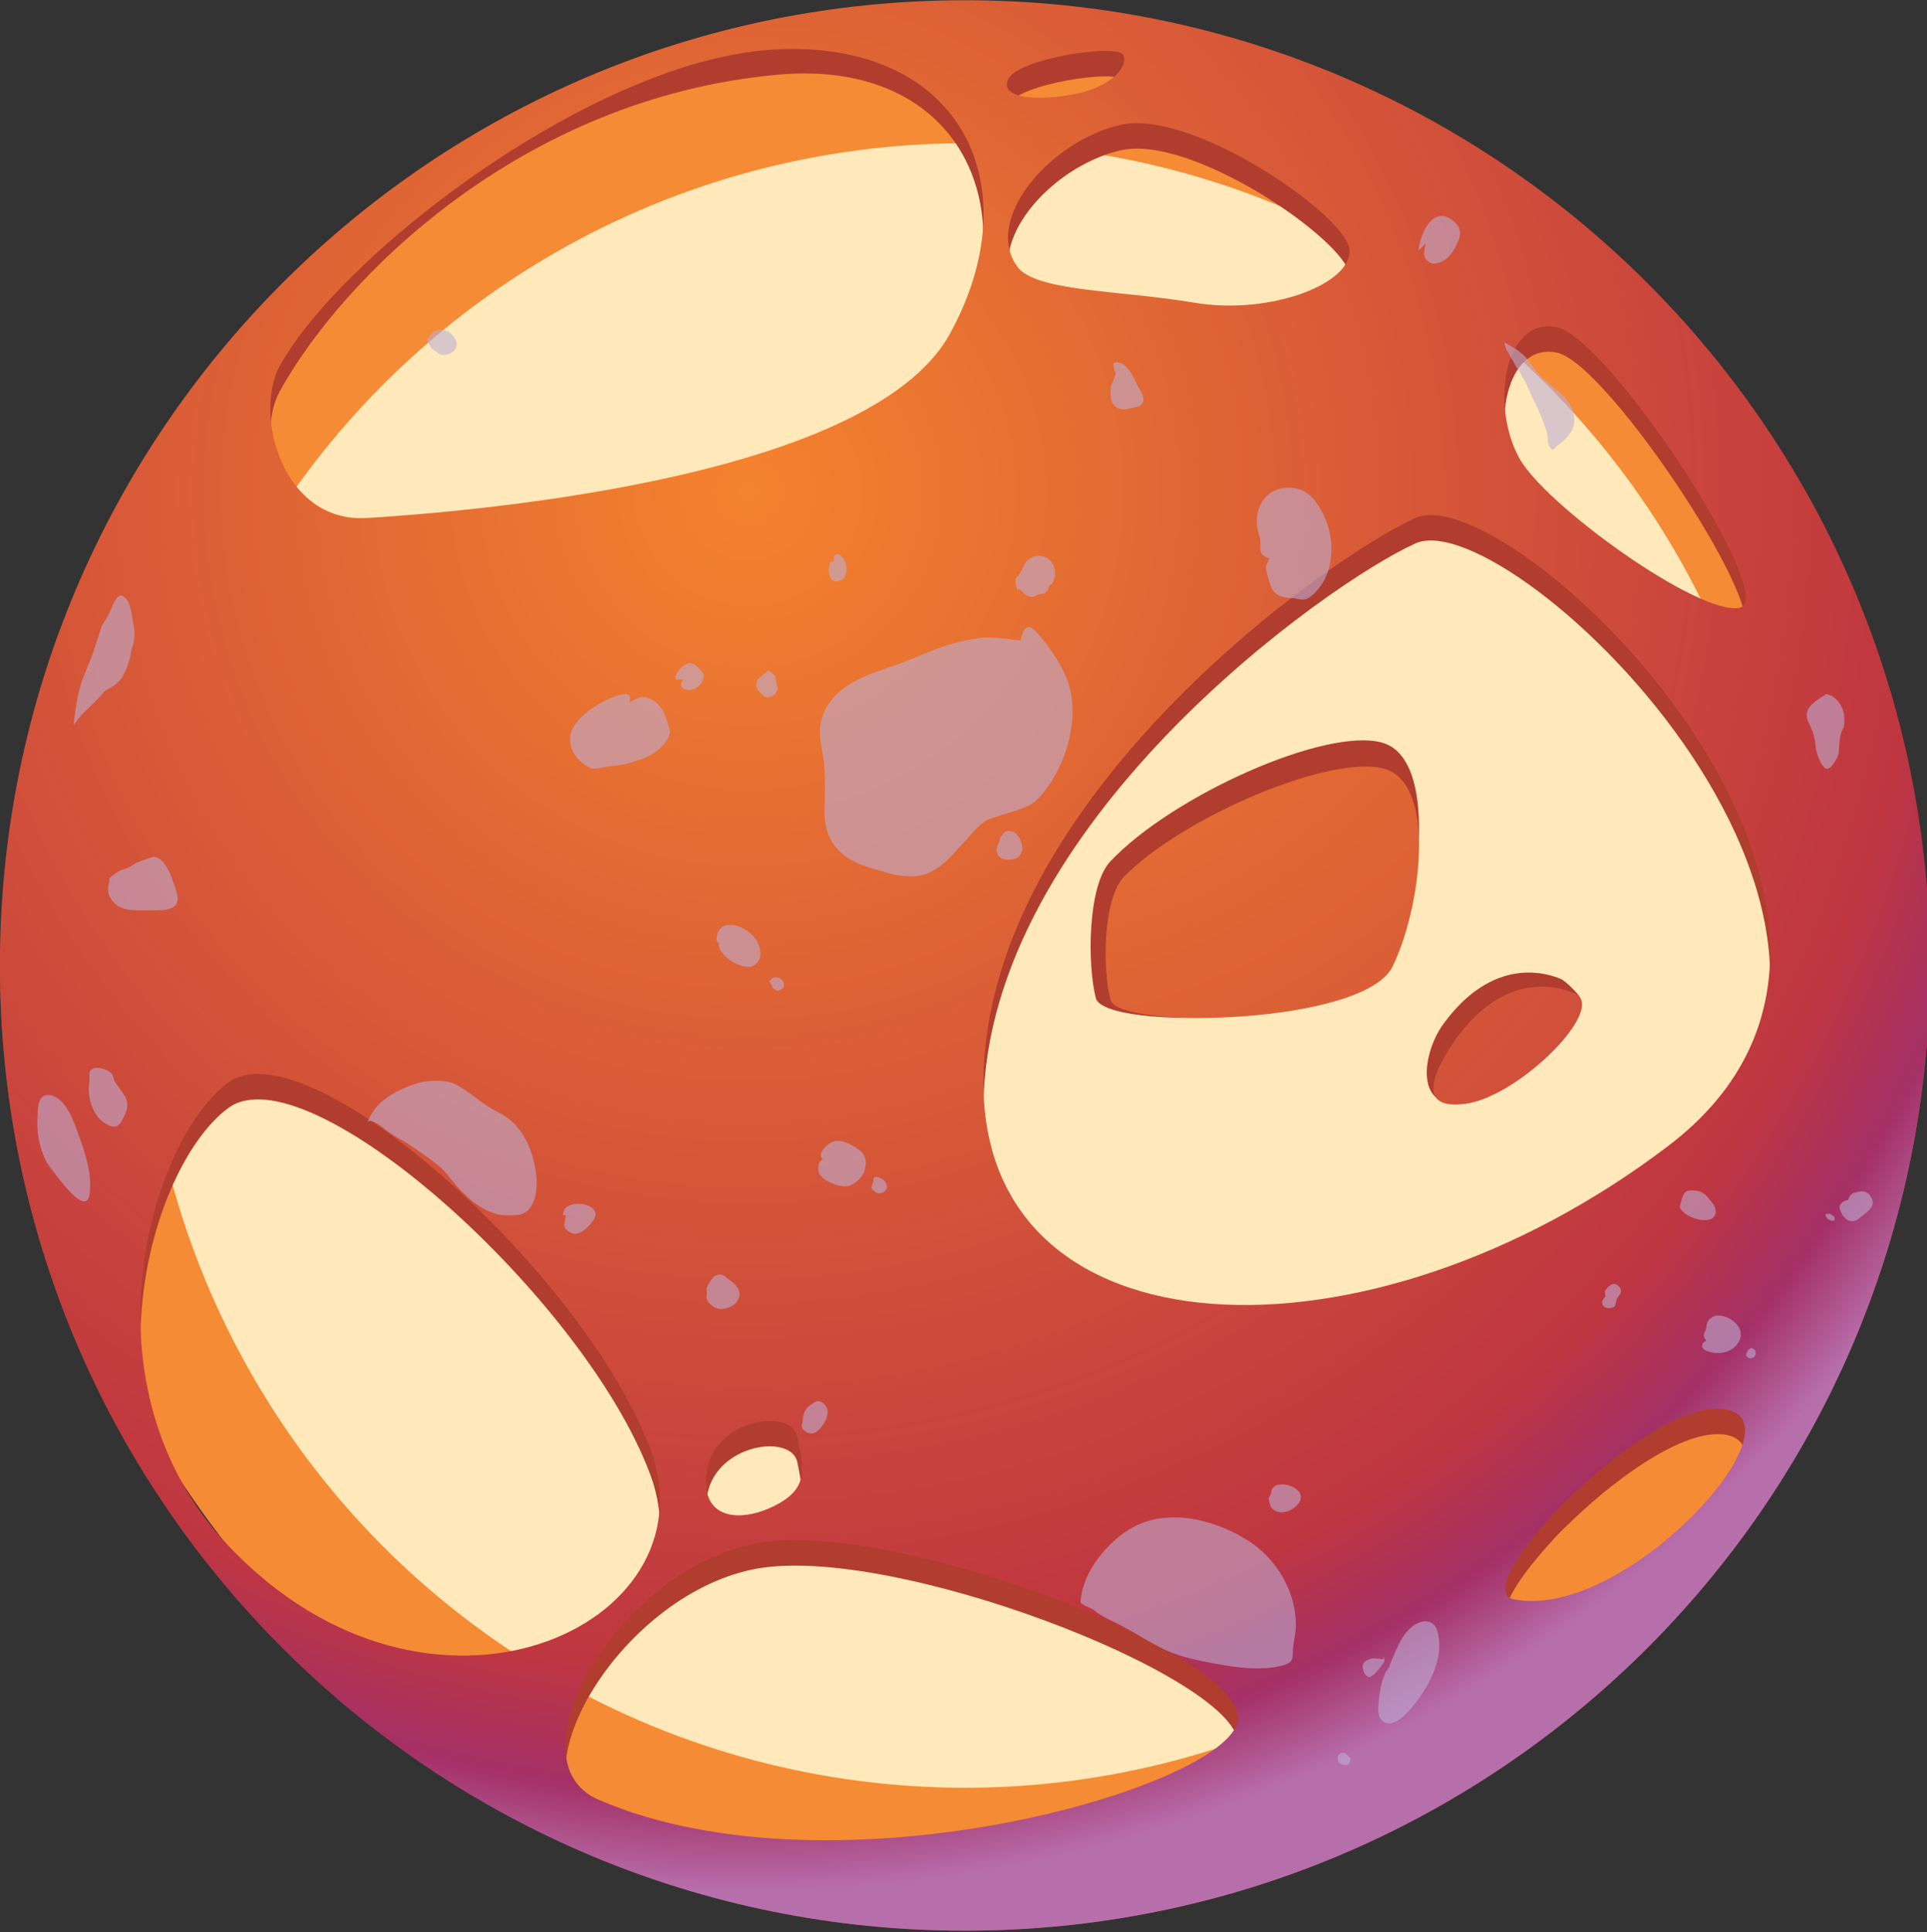 <?xml version="1.0" encoding="UTF-8"?>
<svg xmlns="http://www.w3.org/2000/svg" xmlns:xlink="http://www.w3.org/1999/xlink" viewBox="0 0 409.5 410.5">
  <rect x="0" y="0" width="409.5" height="410.5" fill="#333333" stroke="none"/>
  <defs>
    <style>
      .cls-1 {
        fill: #bdaed5;
      }

      .cls-1, .cls-2, .cls-3, .cls-4, .cls-5 {
        fill-rule: evenodd;
      }

      .cls-2 {
        fill: #b13d2f;
      }

      .cls-6 {
        isolation: isolate;
      }

      .cls-7 {
        mix-blend-mode: multiply;
        opacity: .58;
      }

      .cls-8 {
        fill: #ffe8ba;
      }

      .cls-3 {
        fill: url(#_Áåçûìÿííûé_ãðàäèåíò_312);
      }

      .cls-9 {
        fill: #f58b34;
      }

      .cls-4 {
        fill: url(#_Áåçûìÿííûé_ãðàäèåíò_312-3);
      }

      .cls-5 {
        fill: url(#_Áåçûìÿííûé_ãðàäèåíò_312-2);
      }
    </style>
    <radialGradient id="_Áåçûìÿííûé_ãðàäèåíò_312" data-name="Áåçûìÿííûé ãðàäèåíò 312" cx="159.01" cy="104.5" fx="159.01" fy="104.5" r="297.74" gradientUnits="userSpaceOnUse">
      <stop offset="0" stop-color="#f4832e"/>
      <stop offset=".84" stop-color="#bf3640"/>
      <stop offset=".93" stop-color="#a43066"/>
      <stop offset="1" stop-color="#b76fac"/>
    </radialGradient>
    <radialGradient id="_Áåçûìÿííûé_ãðàäèåíò_312-2" data-name="Áåçûìÿííûé ãðàäèåíò 312" cx="206.49" cy="86.32" fx="206.49" fy="86.32" r="372.22" xlink:href="#_Áåçûìÿííûé_ãðàäèåíò_312"/>
    <radialGradient id="_Áåçûìÿííûé_ãðàäèåíò_312-3" data-name="Áåçûìÿííûé ãðàäèåíò 312" cx="169.94" cy="87.82" fx="169.94" fy="87.82" r="372.22" xlink:href="#_Áåçûìÿííûé_ãðàäèåíò_312"/>
  </defs>
  <g class="cls-6">
    <g id="Layer_1" data-name="Layer 1">
      <g>
        <circle class="cls-9" cx="205.05" cy="205.14" r="199.39" transform="translate(-84.99 205.08) rotate(-45)"/>
        <circle class="cls-8" cx="205.05" cy="205.14" r="174.7"/>
        <path class="cls-2" d="m330.88,74.93c10.99,2.32,47.46,57.87,38.79,59.61-8.67,1.74-41.53-21.96-46.88-31.91-6.2-11.57-2.9-29.99,8.09-27.7Zm23.73,173.87c-64.23,48.9-146.38,45.44-145.62-14.14.79-59.62,73.3-110.92,91.8-119.2,20.34-9.1,118.04,84.47,53.81,133.34Zm-67.89-190.63c1.16,7.33-16.58,14.26-32.8,11.58-16.19-2.72-33.93-2.32-37.78-7.73-7.18-10.05,6.93-26.6,21.99-30.08,15.03-3.48,47.43,18.9,48.59,26.23Zm-72.5-35.88c1.92-4.43,23.33-7.7,24.49-5.19,1.13,2.5-2.54,6.75-10.23,8.28-7.73,1.56-16.06,1.04-14.26-3.08ZM59.5,83.05c12.92-23.45,50.93-62.28,105.91-67.19,38.64-3.45,53.81,28.86,36.43,60.47-17.35,31.58-105.88,37.99-123.84,39.12-17.93,1.16-24.25-21.96-18.51-32.4Zm105.03,242.31c-7.73,3.85-16.07,2.56-14.26-7.67,1.92-10.99,18.02-13.19,19.18-6.96,1.16,6.23,2.81,10.81-4.92,14.63Zm-116.02,8.43c-31.91-33.81-16.77-86,0-98.37,16.8-12.37,75.8,40.37,89.7,77.94,13.9,37.6-46.88,65.75-89.7,20.43Zm78.7,54c-19.33-8.34,4.06-48.59,32.98-54.39,28.92-5.77,102.22,22.75,102.89,36.83.7,14.08-84.96,39.55-135.87,17.56Zm194.48-42.6c-10.84-2.2,29.04-43.55,45.26-40.31,16.19,3.27-21.99,45.05-45.26,40.31ZM205.06,5.45c-18.97,0-37.35,2.56-54.79,7.42-.76.18-1.53.4-2.29.64-.95.28-1.89.55-2.84.83C61.92,39.72,1.17,116.62.01,207.84c1.44,112.02,92.69,202.36,205.05,202.36s203.61-90.34,205.05-202.36c-1.44-112.02-92.69-202.39-205.05-202.39Z"/>
        <path class="cls-3" d="m205.06.05C91.78.05-.02,91.88-.02,205.13c0,.92,0,1.83.03,2.72,1.44,112.02,92.69,202.36,205.05,202.36s203.61-90.34,205.05-202.36c.03-.89.03-1.8.03-2.72C410.14,91.88,318.3.05,205.06.05Zm164.61,129.09c-8.67,1.74-41.53-21.96-46.88-31.91-6.2-11.58-2.9-29.99,8.09-27.7,10.99,2.32,47.46,57.87,38.79,59.61ZM238.13,26.53c15.03-3.48,47.43,18.9,48.59,26.23,1.16,7.33-16.58,14.26-32.8,11.57-16.19-2.72-33.93-2.32-37.78-7.73-7.18-10.05,6.93-26.6,21.99-30.08Zm-23.91-9.65c1.92-4.43,23.33-7.7,24.49-5.19,1.13,2.5-2.54,6.75-10.23,8.28-7.73,1.56-16.06,1.04-14.26-3.08Zm-66.24-3.36c.76-.24,1.53-.46,2.29-.64,5.22-1.37,10.29-2.2,15.15-2.41,38.76-1.68,53.81,28.86,36.43,60.47-17.35,31.58-105.88,37.99-123.84,39.12-17.93,1.16-24.25-21.96-18.51-32.4,10.78-19.58,50.3-52.1,85.63-63.31.95-.31,1.89-.58,2.84-.83Zm16.55,306.44c-7.73,3.85-16.07,2.57-14.26-7.67,1.92-11,18.02-13.19,19.18-6.96,1.16,6.23,2.81,10.81-4.92,14.63Zm-116.02,8.43c-31.91-33.81-16.77-86,0-98.37,16.8-12.37,75.8,40.37,89.7,77.94,13.9,37.6-46.88,65.75-89.7,20.43Zm78.7,54c-19.33-8.34,4.06-48.59,32.98-54.39,28.92-5.77,102.22,22.75,102.89,36.83.7,14.08-84.96,39.55-135.87,17.56Zm194.48-42.6c-10.84-2.2,29.04-43.55,45.26-40.31,16.19,3.27-21.99,45.05-45.26,40.31Zm32.92-96.39c-64.23,48.89-146.38,45.44-145.62-14.14.79-59.62,73.3-110.92,91.8-119.2,20.34-9.1,118.04,84.47,53.81,133.34Z"/>
        <g class="cls-7">
          <path class="cls-1" d="m388.11,147.45c-1.59,1.08-4.62,2.59-4.12,4.99.24,1.12.9,2.08,1.25,3.16.31.95.5,1.94.59,2.93.12,1.35.83,3.44,1.8,4.48.73.79,1.5-.03,2-.77.54-.81,1.1-1.66,1.15-2.65.06-1.29.12-2.55.44-3.8.13-.48.5-.92.61-1.42.15-.67.1-1.4.08-2.08-.04-1.47-1.15-4.27-3.8-4.83Z"/>
          <path class="cls-1" d="m177.26,119.36c-.21-.67-.09-1.21.36-1.64,2.36.05,3.19,4.72.97,5.63-2.56,1.04-2.87-2.47-2.09-3.99h.76Z"/>
          <path class="cls-1" d="m133.69,149.29c1.24-.6,2.26-1.42,3.63-1.1,1.16.27,2.09.94,2.86,1.83.96,1.1,1.36,2.49,1.77,3.86.2.68.53,1.31.34,2.02-.74,2.79-3.91,4.75-6.44,5.55-1.47.46-2.81.99-4.34,1.12-1.04.08-2.1.24-3.13.42-.87.15-1.67.51-2.56.27-.64-.17-1.49-.73-2.01-1.13-1.68-1.29-2.73-3.15-2.65-5.23.14-3.63,4.47-6.52,7.42-8,2.43-1.21,6.26-2.71,5.13.39Z"/>
          <path class="cls-1" d="m145.06,144.37c-.35,1.04-.65,1.35.18,1.92.6.41,1.45.39,2.1.17,1.27-.42,2.86-2.34,1.91-3.64-.48-.66-1.6-1.83-2.39-1.91-1.55-.15-3.51,2.07-3.32,3.45h1.52Z"/>
          <path class="cls-1" d="m22.08,132.25c-.36.5-.5.92-.69,1.51-.43,1.34-.88,2.68-1.31,4.02-.81,2.53-2.01,4.92-2.84,7.44-.61,1.83-.89,3.75-1.2,5.65-.16.97-.29,2.01-.38,2.99.24,0,.43-.44.59-.61.54-.6.98-1.31,1.57-1.86,1.32-1.23,2.66-2.54,3.88-3.87.23-.25.38-.57.66-.77.35-.24.82-.44,1.19-.66.66-.39,1.31-.86,1.82-1.44,1.18-1.36,1.81-3.26,2.28-4.98.16-.59.19-1.19.36-1.77.19-.63.37-1.23.49-1.89.24-1.38,0-2.82-.28-4.18-.34-1.59-.46-4.22-2.06-5.16-.78-.46-1.39.37-1.75,1.01-.45.81-.73,1.69-1.14,2.51-.54,1.09-1.38,2.33-1.19,2.08Z"/>
          <path class="cls-1" d="m194.31,167.29c.4-.67.94-1.9,1.95-1.68.99.21,1.02,1.63.91,2.4-.27,1.84-2.62-.08-2.47-1.29l-.38.57Z"/>
          <path class="cls-1" d="m212.31,178.84c-.34.72-.64,1.37-.48,2.17.23,1.14,1.09,1.59,2.19,1.63,1.68.06,2.84-.36,3.18-2.1.21-1.07-.51-2.69-1.29-3.42-.37-.35-.86-.53-1.38-.57-1.04-.08-1.53.74-2.03,1.53l-.19.76Z"/>
          <path class="cls-1" d="m319.69,72.74c1.5.83,2.99,1.68,4.21,2.85,1.07,1.03,1.76,2.33,2.69,3.46,1.32,1.6,3.02,2.74,4.58,4.11,1.38,1.2,2.55,2.45,3.12,4.22.43,1.34.4,3.07-.44,4.41-.52.82-1.23,1.55-1.98,2.19-.36.31-.71.57-1.06.86-.23.19-.34.38-.63.56-.38.23-.47.11-.67-.2-.39-.59-.59-1.06-.59-1.81.01-1.13-.38-2.26-.79-3.27-.41-1-.73-2.01-1.2-2.98-.46-.95-.93-1.91-1.37-2.87-.38-.83-.73-1.67-1.11-2.51-.37-.82-.88-1.57-1.31-2.36-.36-.66-.85-1.23-1.19-1.9-.22-.42-.42-.82-.68-1.21-.21-.31-.37-.61-.52-.96-.14-.33-.39-.58-.56-.89-.11-.2-.38-.97-.5-1.7Z"/>
          <path class="cls-1" d="m362.61,284.88c-.28.15-.62.25-.77.55-.06.12-.11.38-.12.51-.06.77,1,1.12,1.53,1.27,1.45.42,3.27.39,4.67-.49.89-.57,1.89-1.72,2.01-2.89.16-1.61-1.06-2.89-2.21-3.56-1.08-.63-2.71-1.17-3.91-.38-.43.28-.84.66-1.03,1.18-.15.4-.12.83-.23,1.24-.15.55-.53.95-.45,1.55.06.42.27.75.54,1.03Z"/>
          <path class="cls-1" d="m371.29,287.48c.05-.48.09-.52.43-.81.3-.26.58-.33.9-.13.51.31.64,1.15.24,1.66-.26.32-.76.41-1.12.35-.43-.08-.7-.52-.7-1l.25-.06Z"/>
          <path class="cls-1" d="m392.69,254.99c-.68.14-.93.19-1.41.69-.24.25-.38.45-.35.83.08.93.78,2.03,1.43,2.53.48.37,1.2.52,1.79.35.52-.15,1.06-.66,1.51-.98.42-.31.82-.65,1.21-1,.68-.61,1.29-1.34,1.05-2.33-.21-.88-.94-1.74-1.77-1.91-.67-.14-1.13,0-1.78.17-.61.17-1.14.24-1.68,1.65Z"/>
          <path class="cls-1" d="m388.7,257.84c.43.16.81.41,1.14.74-.08.22.14.41-.02.65-.22.34-.73.07-.98-.01-.31-.11-.61-.36-.75-.69-.05-.12-.3-.64,0-.6l.62-.09Z"/>
          <path class="cls-1" d="m341.17,275.43c-.43.49-.92,1.02-.61,1.77.28.7,1.17.82,1.79.69.33-.07.71-.13.86-.5.15-.37.21-.81.33-1.19.28-.92,1.29-1.34.8-2.44-.2-.45-.77-.93-1.24-.96-.88-.05-1.57.81-2.09,1.52l.15,1.11Z"/>
          <path class="cls-1" d="m27.46,184.32c-1.66.39-3.07,1.17-4.24,2.32.02.21.03.42.05.63-.38,1.11-.47,2.24.09,3.31,1.69,3.23,5.06,2.84,8.12,2.83,3.28-.01,7.45.35,5.95-4.19-.69-2.07-1.64-5.46-3.56-6.76-1.02-.69-1.54-.37-2.52,0-1.25.46-2.89.92-3.88,1.86h0Z"/>
          <path class="cls-1" d="m150.18,273.56c.5-.89,1.24-2.6,2.53-2.75,1.04-.12,1.4.49,2.16,1.03,1.66,1.19,3.24,2.74,1.59,4.87-.72.94-2.49,1.56-3.72,1.35-1.09-.19-2.91-1.52-2.56-2.8v-1.71Z"/>
          <path class="cls-1" d="m269.75,118.67c-.82,1.68-.89,1.78-.42,3.48.36,1.28.6,2.72,1.56,3.72,1.27,1.32,3.01,1,4.61,1.34,1.25.27,1.97.35,3.06-.49,1.05-.81,2.09-2.1,2.75-3.27,2.15-3.8,2.05-9.36.32-13.26-1.14-2.56-2.84-5.49-5.73-6.3-2.44-.69-5.23-.13-6.95,1.74-1.74,1.89-2.19,4.64-1.66,7.09.17.58.33,1.16.48,1.74.09.75.11,1.5.05,2.26.07.8.52,1.53,1.93,1.96Z"/>
          <path class="cls-1" d="m163.35,142.39c1.61,1.28,1.37,1.06,1.61,2.68.11.71.39.87.24,1.55-.19.82-1.39,1.65-2.25,1.57-.69-.06-1.73-1.35-2.01-1.87-.42-.8-.26-1.23.11-2.01l2.3-1.92Z"/>
          <path class="cls-1" d="m302.99,51.72c-.34,1.4-.8,3.05.74,4,1.05.65,2.67,0,3.59-.72,1.32-1.01,2.73-3.56,2.95-5.21.23-1.78-1.9-3.67-3.54-3.87-3.32-.41-5.09,4.85-5.28,7.33l1.54-1.54Z"/>
          <path class="cls-1" d="m91.65,74.01c-.19-.39-.99-1.52-.85-2.02.06-.23.34-.27.44-.45.41-.67.87-1.27,1.65-1.4,1.63-.28,2.95.32,3.77,1.75.54.95.55,1.91-.24,2.69-.86.86-2.73,1.25-3.62.19l-1.15-.77Z"/>
          <path class="cls-1" d="m295.55,353.61c-1.6,1.99-2.2,4.53-2.48,7.12-.18,1.65-.57,3.78.71,4.9,3.02,2.63,8.12-5.07,9.56-7.59,1.18-2.07,2.16-4.7,2.46-7.11.18-1.48,0-4.58-1.01-5.66-1.31-1.38-3.42-.75-4.78.39-3.14,2.62-3.76,6.96-5.85,10.35l1.39-2.4Z"/>
          <path class="cls-1" d="m293.91,352.54c-.38-.03-2.02-.34-2.68-.09-.47.18-1.21.45-1.47.94-.36.68-.11,1.54.19,2.12.2.38.66.85,1.12.79.36-.05.76-.48,1.05-.72.51-.44.94-.99,1.37-1.56.2-.26.44-.5.6-.82.23-.49-.02-.76-.02-1.2l-.16.55Z"/>
          <path class="cls-1" d="m286.06,372.66c.34.32.67.64,1,.96-.23.5-.23,1.15-.77,1.36-.37.14-1.2-.08-1.51-.32-.45-.36-.65-.9-.46-1.49.22-.7.86-.82,1.46-.78l.27.28Z"/>
          <path class="cls-1" d="m170.56,302.11c-.22.67-.3,1.18.25,1.74.78.79,1.94.96,2.81.28,1.21-.94,2.54-3.04,2.19-4.67-.22-1.02-1.53-2.21-2.57-1.59-.51.31-1.24.73-1.64,1.16-.7.76-.98,1.88-1.05,2.88v.19Z"/>
          <path class="cls-1" d="m174.82,246.26c-.48.45-.72.6-.84,1.21-.13.7-.2,1.38.2,2.02.79,1.25,2.78,2.09,4.19,2.42,1.29.3,2.3.13,3.37-.64,1.2-.86,1.96-1.95,2.17-3.42.22-1.54-.09-2.66-1.41-3.6-1.06-.75-2.51-1.59-3.81-1.8-1.22-.19-2.05.14-2.97.92-.82.69-1.89,1.93-.91,2.9Z"/>
          <path class="cls-1" d="m185.58,251.06c.03-.4-.06-.87.39-.98.57-.14,1.58.39,1.95.77.3.32.63,1.07.56,1.52-.05.36-.41.67-.69.88-.49.36-1.07.42-1.55.12-.34-.21-1.18-.65-1.04-1.16l.38-1.15Z"/>
          <path class="cls-1" d="m152.74,200.18c-.02.73,0,1.1.38,1.72.55.92,1.4,1.71,2.29,2.29,1.16.75,2.63,1.33,4.04,1.21,1-.09,1.96-1.22,2.11-2.16.18-1.13-.25-2.77-.94-3.69-1.32-1.77-3.69-3.22-5.97-3.03-2.63.22-2.72,4.13-1.92,3.66Z"/>
          <path class="cls-1" d="m164.07,209.39c-.29-.27-.49-.58-.59-.95.38-.17.5-.6.92-.75.4-.15.91-.04,1.27.15.54.29.88.76.91,1.36.03.68-.22.82-.77,1.1-.4.21-.48.3-.92.06-.23-.12-.62-.41-.81-.59v-.38Z"/>
          <path class="cls-1" d="m216.9,136.08c-2.64-.25-6.11-.92-8.91-.5-2.16.33-4.31.79-6.4,1.41-3.29.99-6.43,2.52-9.65,3.72-6.4,2.38-14.26,4.06-17.07,11.21-1.38,3.5-.09,6.9.26,10.51.3,3.14.16,6.38.11,9.53-.06,3.37.56,6.19,2.97,8.71,2.41,2.54,5.98,3.52,9.24,4.48,2.43.72,5.08,1.28,7.62.95,4.44-.59,7.48-4.67,10.32-7.75,1.13-1.22,2.24-2.61,3.59-3.59,1.28-.93,2.54-1.13,3.99-1.62,2.84-.95,6-1.51,8.04-3.85,5.83-6.66,9.12-17.92,5.23-26.17-1.47-3.12-3.6-6.12-5.88-8.71-.8-.92-2.7-2.67-3.45,1.67Z"/>
          <path class="cls-1" d="m216.33,125.67c-.41-.93-.58-1.89-.5-2.89,1.14-.57,1.51-2.78,2.52-3.72.91-.85,2.09-1.21,3.31-.83,2.57.8,3.16,3.66,1.92,5.72-.14.23-.47.31-.61.54-.16.26-.23.83-.4,1.04-.63.75-.94.53-1.84.77-.83.22-.96.74-2.08.4-1.02-.31-1.45-1.3-2.31-1.62v.58Z"/>
          <path class="cls-1" d="m11.48,249.5c-2.57-3.57-3.75-7.54-3.52-11.96.1-1.83-.1-5.13,2.5-4.88,3.49.34,5.28,5.75,6.25,8.47,1.44,4.02,2.85,8.12,2.34,12.46-.7,5.95-8.52-5.89-9.3-6.98l1.74,2.89Z"/>
          <path class="cls-1" d="m19,229.83c-.62,3.44.92,8.36,4.66,9.45,1.32.39,1.83-.43,2.53-1.7.69-1.25,1.15-2.66.66-4.01-.33-.9-1.08-1.8-1.62-2.58-.37-.52-.71-.89-.96-1.45-.25-.55-.15-.98-.59-1.48-1.04-1.18-5.08-2.14-4.67.61v1.16Z"/>
          <path class="cls-1" d="m78.03,238.51c1.05-2.44,2.1-3.81,4.27-5.35,1.93-1.37,4.99-2.74,7.31-3.24,2.14-.47,5.45-.48,7.41.57,2.28,1.22,4.31,3.03,6.48,4.44,1.96,1.28,3.94,2,5.66,3.7,1.54,1.52,2.73,3.52,3.49,5.54,1.18,3.14,2.06,7.96.72,11.14-1.22,2.91-2.95,2.95-5.85,2.9-4.13-.07-8.03-3.4-10.6-6.38-1.3-1.5-2.28-3.03-3.88-4.29-1.85-1.46-3.79-2.81-5.74-4.14-1.81-1.23-3.83-2.09-5.51-3.51-.77-.66-3.18-2.49-3.74-1.38Z"/>
          <path class="cls-1" d="m120.27,258.18c-.31,1.81-.78,2.6.55,3.48.94.62,1.83.62,2.79.05,1-.59,3.21-2.72,2.93-3.97-.58-2.64-7.21-2.75-6.85.45h.58Z"/>
          <path class="cls-1" d="m237.16,79.38c-.42-.73-.6-1.5-.53-2.31,2.93-.66,4.23,3.24,5.33,5.25.64,1.16,1.85,2.87.29,3.89-.38.25-1.72.44-2.2.57-.54.14-1.18.28-1.74.17-2.48-.52-2.29-2.71-2.32-4.67l1.16-2.89Z"/>
          <path class="cls-1" d="m229.63,340.35c.29-6.29,5.89-13.09,11.3-15.95,7.71-4.08,17.75-1.38,24.65,3.15,5.79,3.81,9.83,10.72,9.8,17.75,0,1.88-.58,3.61-.63,5.47-.04,1.42.05,2.28-1.47,2.84-3.77,1.37-9.22.87-13.03.2-4.19-.73-8.85-1.49-12.71-3.31-3.46-1.63-6.65-3.82-10.09-5.53-1.75-.87-3.33-1.53-4.84-2.78-.76-.63-2.87-1.15-3-1.85Z"/>
          <path class="cls-1" d="m269.56,318.36c.39,1.38.3,2.04,1.45,2.65.9.47,1.96.33,2.86,0,1.11-.42,2.8-1.82,2.56-3.21-.43-2.48-6.35-3.66-6.29-.58l-.58,1.16Z"/>
          <path class="cls-1" d="m356.94,256.44c.21-.75.58-2.6,1.2-3.14.49-.42,1.19-.44,1.96-.36,1.43.14,2.23.67,3.09,1.78.5.64,1.14,1.25,1.31,1.99.94,4.27-6.58,2.42-7.56-.27h0Z"/>
        </g>
        <path class="cls-2" d="m235.92,183.06c13.22-14.06,46.06-28.71,57.88-25.25,11.82,3.46,8.19,32.92,1.82,46.46-6.37,13.54-60.93,14.82-62.75,7.79-1.82-7.03-1.77-23.87,3.06-29.01Z"/>
        <path class="cls-5" d="m238.92,186.2c12.62-12.74,43.96-26,55.24-22.87,11.28,3.13,7.81,29.81,1.74,42.08-6.08,12.26-58.16,13.42-59.89,7.06-1.74-6.37-1.69-21.62,2.92-26.27Z"/>
        <path class="cls-2" d="m306.59,217.76c8.29-11.55,17.94-12.7,25.17-9.74.8.33,3.67,3.13,3.95,3.85,2.23,5.88-13.72,20.96-24.01,22.57-11.57,1.81-9.27-10.88-5.11-16.69Z"/>
        <path class="cls-4" d="m309.39,220.76c8.29-11.55,17.94-12.7,25.17-9.74,7.23,2.96-11.3,21.62-22.86,23.43-11.57,1.81-6.47-7.88-2.31-13.69Z"/>
      </g>
    </g>
  </g>
</svg>